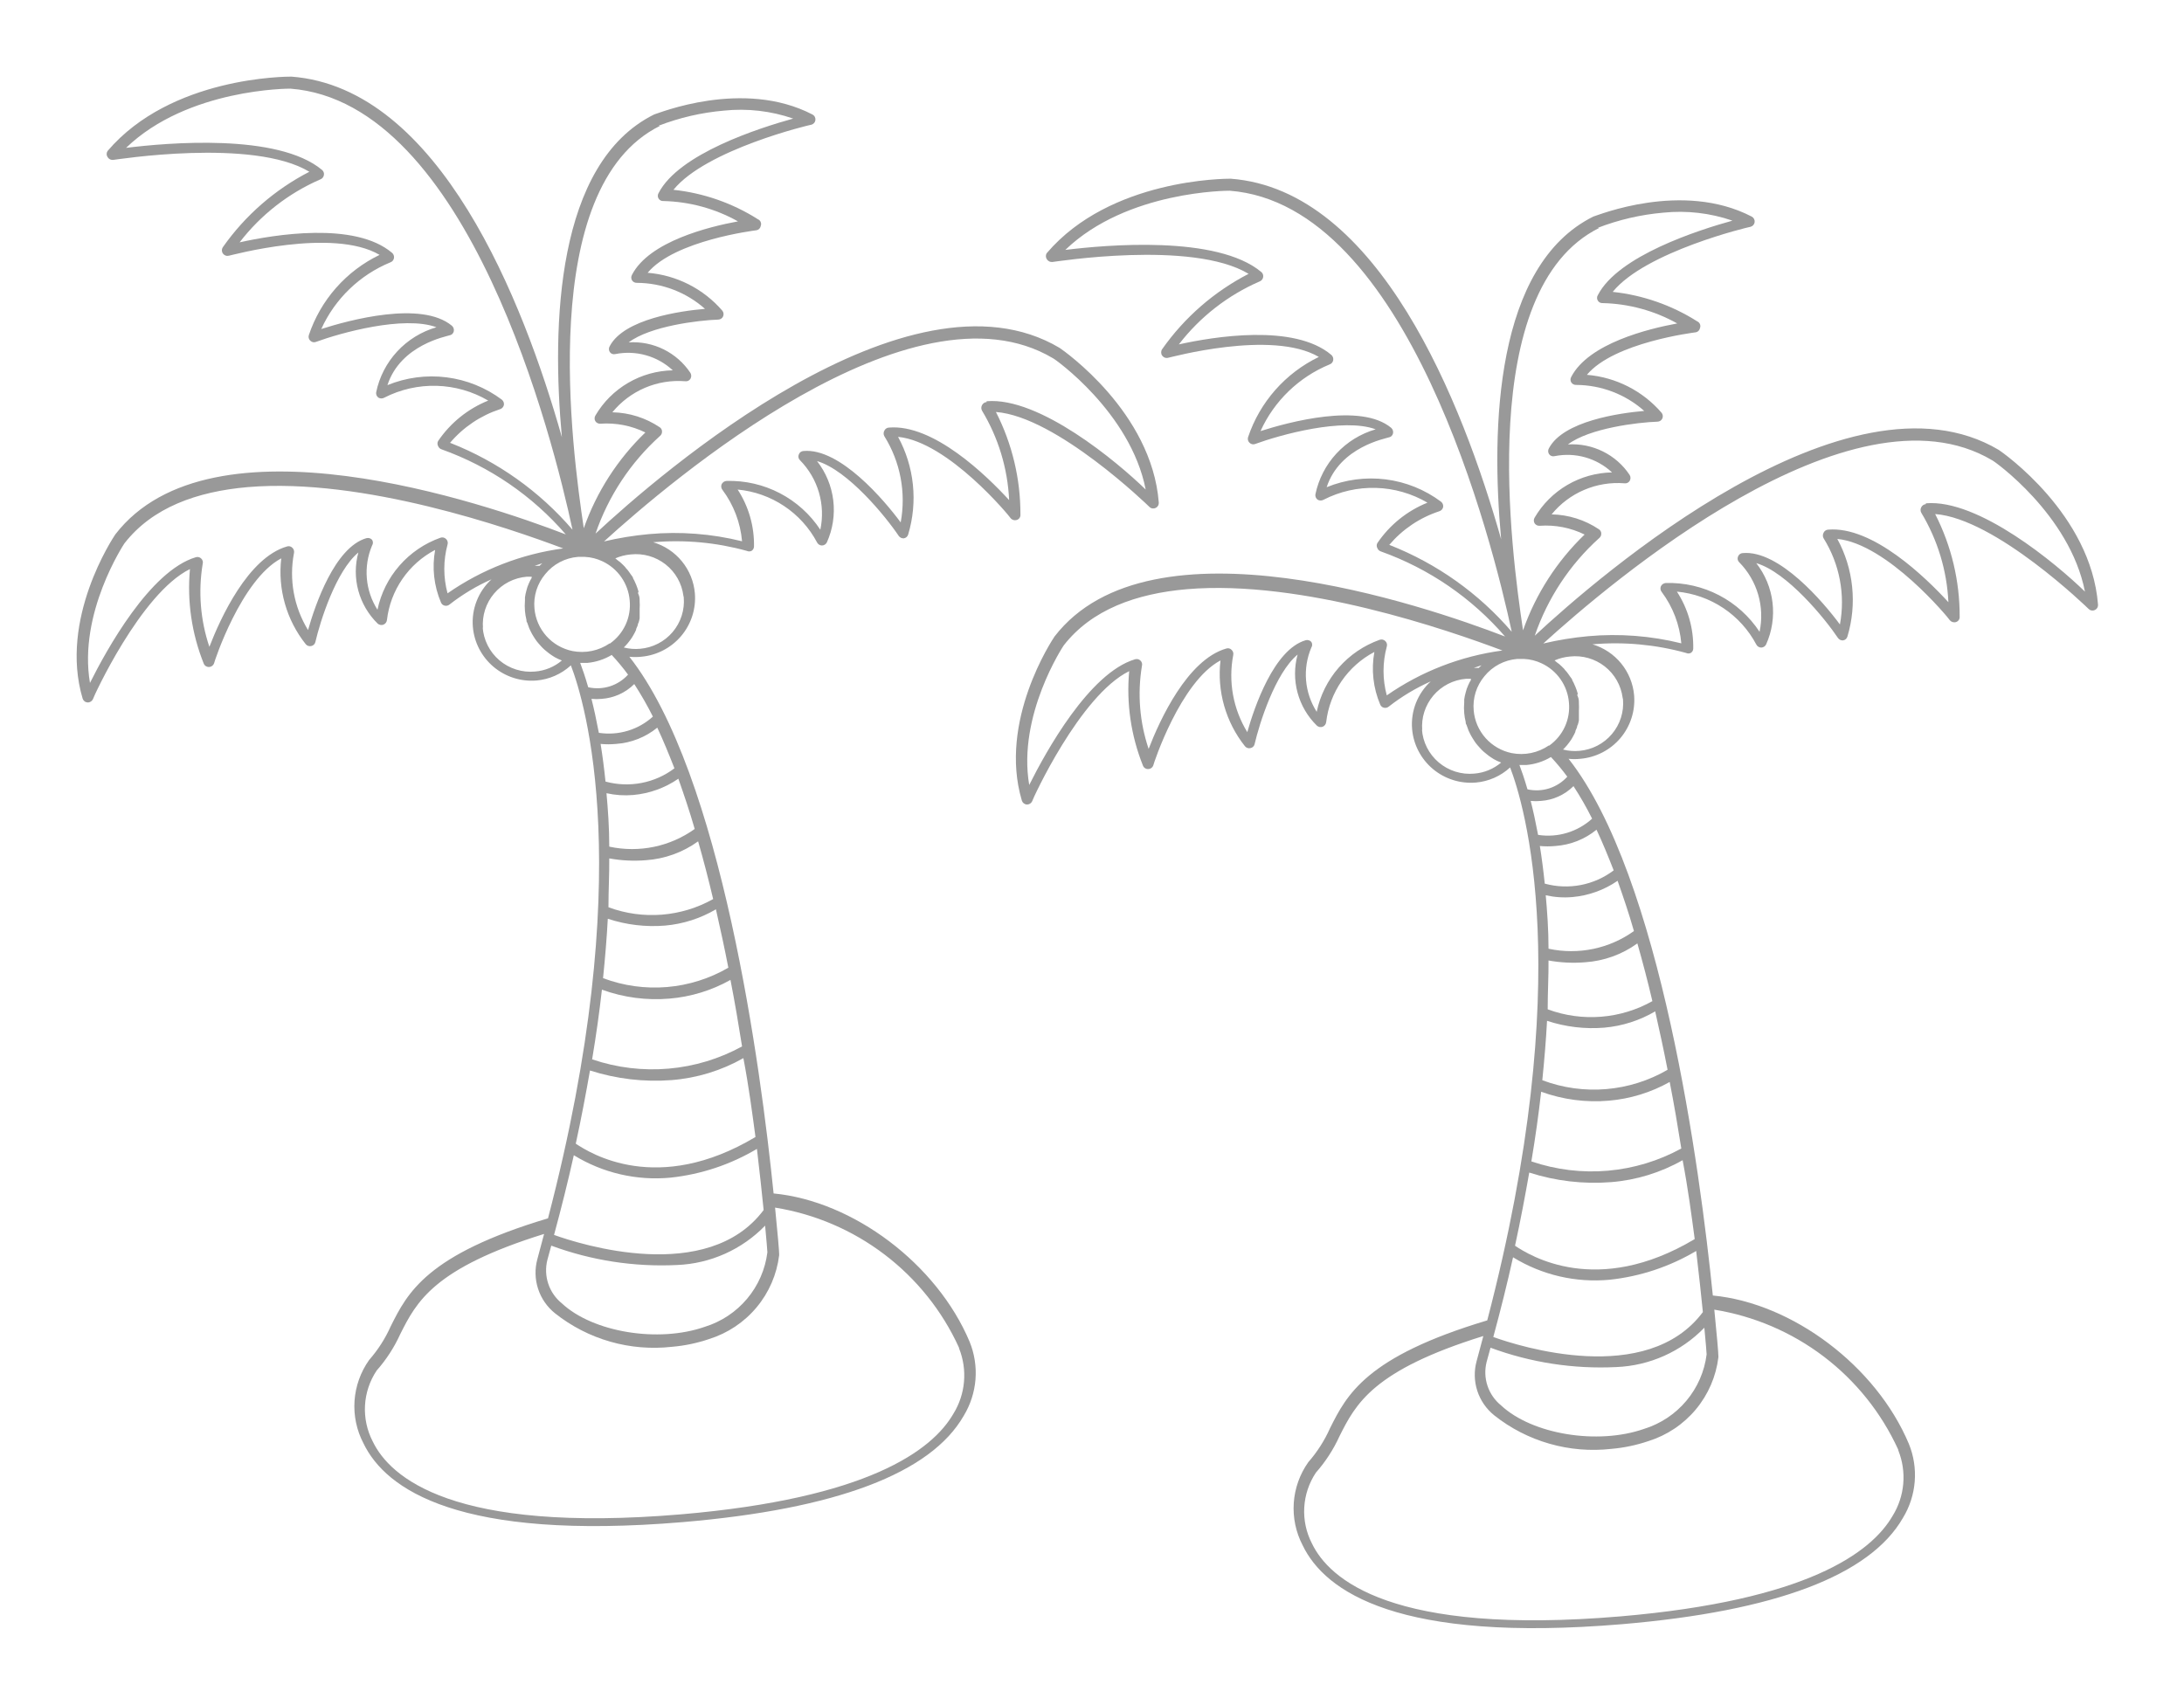 <svg width="114" height="89" viewBox="0 0 114 89" fill="none" xmlns="http://www.w3.org/2000/svg">
<g filter="url(#filter0_d_1_239)">
<path d="M55.31 14.162C47.414 9.467 34.394 20.776 31.086 23.858C31.753 21.904 32.91 20.151 34.446 18.764C34.481 18.736 34.51 18.7 34.53 18.659C34.549 18.617 34.558 18.572 34.556 18.526C34.556 18.483 34.546 18.439 34.525 18.401C34.504 18.362 34.474 18.33 34.437 18.306C33.706 17.813 32.847 17.542 31.964 17.524C32.419 16.967 33.002 16.529 33.664 16.246C34.327 15.963 35.049 15.846 35.767 15.903C35.82 15.911 35.874 15.903 35.923 15.88C35.971 15.857 36.012 15.821 36.04 15.775C36.067 15.729 36.081 15.676 36.081 15.623C36.081 15.569 36.067 15.516 36.04 15.47C35.691 14.945 35.21 14.521 34.644 14.24C34.078 13.96 33.448 13.834 32.817 13.874C33.934 13.024 36.466 12.719 37.489 12.685C37.544 12.684 37.597 12.668 37.643 12.638C37.688 12.608 37.724 12.565 37.745 12.515C37.766 12.466 37.773 12.413 37.766 12.361C37.758 12.308 37.736 12.259 37.703 12.218C36.715 11.074 35.315 10.364 33.806 10.24C35.221 8.542 39.416 8.032 39.459 8.024C39.519 8.019 39.576 7.995 39.62 7.955C39.665 7.915 39.695 7.862 39.706 7.803C39.72 7.77 39.728 7.735 39.728 7.699C39.728 7.663 39.722 7.628 39.708 7.595C39.695 7.561 39.675 7.531 39.65 7.506C39.624 7.48 39.594 7.46 39.561 7.446C38.231 6.602 36.722 6.076 35.153 5.909C36.858 3.804 42.281 2.513 42.341 2.513C42.399 2.5 42.451 2.469 42.491 2.425C42.531 2.381 42.556 2.326 42.563 2.267C42.569 2.209 42.558 2.15 42.531 2.099C42.504 2.047 42.461 2.005 42.409 1.978C38.777 0.093 34.343 1.927 34.139 1.978C29.023 4.525 28.792 12.974 29.329 18.824C27.317 11.717 22.943 0.586 15.21 0C14.954 0 8.925 -1.98383e-05 5.617 3.88C5.584 3.927 5.566 3.984 5.566 4.042C5.566 4.099 5.584 4.156 5.617 4.203C5.647 4.254 5.691 4.294 5.744 4.32C5.797 4.346 5.857 4.355 5.916 4.347C5.992 4.347 13.197 3.184 16.148 4.967C14.348 5.896 12.8 7.245 11.637 8.898C11.602 8.948 11.583 9.007 11.583 9.068C11.583 9.129 11.602 9.188 11.637 9.238C11.672 9.286 11.721 9.323 11.777 9.343C11.834 9.363 11.895 9.364 11.952 9.348C12.012 9.348 17.358 7.862 19.814 9.306C18.949 9.723 18.177 10.308 17.543 11.027C16.909 11.746 16.426 12.584 16.122 13.492C16.104 13.543 16.102 13.599 16.116 13.652C16.129 13.704 16.158 13.752 16.199 13.789C16.237 13.827 16.286 13.853 16.339 13.864C16.392 13.874 16.447 13.869 16.497 13.848C17.767 13.381 21.076 12.456 22.781 13.084C21.996 13.312 21.288 13.748 20.734 14.346C20.179 14.945 19.799 15.683 19.635 16.48C19.627 16.533 19.633 16.588 19.654 16.637C19.675 16.687 19.71 16.729 19.754 16.76C19.801 16.787 19.854 16.801 19.908 16.801C19.962 16.801 20.015 16.787 20.061 16.76C20.905 16.328 21.844 16.115 22.792 16.142C23.741 16.169 24.667 16.434 25.484 16.913C24.419 17.343 23.508 18.079 22.866 19.027C22.846 19.067 22.835 19.11 22.835 19.155C22.835 19.199 22.846 19.243 22.866 19.282C22.882 19.324 22.907 19.362 22.94 19.393C22.972 19.424 23.011 19.447 23.054 19.46C25.564 20.357 27.797 21.887 29.534 23.901C25.322 22.279 11.031 17.397 6.018 23.901C5.899 24.079 3.076 28.316 4.313 32.468C4.33 32.524 4.363 32.573 4.409 32.609C4.454 32.646 4.51 32.667 4.568 32.672H4.611C4.662 32.666 4.711 32.648 4.753 32.618C4.795 32.588 4.828 32.548 4.85 32.502C4.85 32.443 7.34 26.975 9.915 25.709C9.761 27.384 10.006 29.071 10.631 30.634C10.651 30.69 10.688 30.738 10.737 30.772C10.786 30.805 10.844 30.822 10.904 30.821C10.965 30.82 11.024 30.8 11.073 30.763C11.122 30.727 11.159 30.675 11.177 30.617C11.177 30.575 12.583 26.261 14.681 25.149C14.588 25.943 14.652 26.748 14.872 27.517C15.091 28.287 15.461 29.005 15.96 29.632C15.994 29.674 16.04 29.705 16.091 29.721C16.142 29.738 16.198 29.739 16.25 29.726C16.302 29.715 16.351 29.689 16.389 29.651C16.426 29.614 16.452 29.566 16.463 29.513C16.71 28.443 17.537 25.811 18.706 24.843C18.527 25.495 18.526 26.182 18.703 26.834C18.88 27.486 19.228 28.08 19.712 28.554C19.751 28.589 19.8 28.614 19.853 28.624C19.905 28.635 19.959 28.631 20.01 28.613C20.061 28.593 20.105 28.56 20.139 28.516C20.172 28.473 20.192 28.421 20.198 28.367C20.287 27.6 20.563 26.866 21.002 26.228C21.44 25.59 22.027 25.069 22.713 24.708C22.543 25.635 22.65 26.591 23.02 27.459C23.037 27.499 23.064 27.535 23.098 27.563C23.132 27.591 23.173 27.611 23.216 27.62C23.259 27.629 23.304 27.629 23.346 27.619C23.389 27.608 23.429 27.588 23.463 27.56C24.137 27.034 24.873 26.592 25.655 26.244C25.313 26.558 25.048 26.945 24.88 27.376C24.711 27.807 24.644 28.271 24.683 28.732C24.752 29.541 25.141 30.29 25.765 30.814C26.388 31.338 27.195 31.594 28.008 31.526C28.676 31.467 29.306 31.189 29.799 30.736C30.523 32.621 33.294 41.655 28.605 59.604C22.278 61.497 21.272 63.484 20.394 65.242C20.109 65.88 19.73 66.473 19.268 66.999C18.823 67.627 18.559 68.364 18.506 69.131C18.453 69.898 18.614 70.664 18.97 71.346C20.138 73.775 23.983 76.441 35.631 75.464C43.646 74.785 48.583 72.917 50.305 69.911C50.654 69.336 50.864 68.687 50.918 68.016C50.971 67.345 50.866 66.671 50.612 66.048C48.907 61.99 44.541 58.704 40.38 58.305C39.715 51.758 37.677 36.416 32.851 30.286C33.055 30.307 33.261 30.307 33.465 30.286C34.278 30.215 35.03 29.825 35.556 29.203C36.082 28.581 36.339 27.776 36.27 26.966C36.217 26.357 35.981 25.778 35.594 25.304C35.206 24.83 34.684 24.483 34.096 24.308C35.738 24.166 37.393 24.319 38.982 24.759C39.02 24.777 39.062 24.787 39.105 24.787C39.148 24.787 39.19 24.777 39.229 24.759C39.267 24.735 39.298 24.703 39.32 24.664C39.343 24.625 39.355 24.582 39.357 24.538C39.378 23.482 39.081 22.444 38.504 21.558C39.371 21.639 40.203 21.934 40.926 22.416C41.65 22.897 42.242 23.551 42.648 24.317C42.672 24.365 42.708 24.405 42.753 24.433C42.798 24.462 42.85 24.477 42.904 24.478C42.957 24.477 43.009 24.462 43.055 24.433C43.1 24.405 43.136 24.365 43.16 24.317C43.469 23.63 43.585 22.872 43.495 22.124C43.405 21.376 43.112 20.667 42.648 20.072C44.251 20.539 46.229 22.959 46.911 23.977C46.941 24.02 46.98 24.053 47.027 24.076C47.073 24.098 47.124 24.108 47.176 24.105C47.23 24.097 47.28 24.073 47.321 24.037C47.362 24.001 47.392 23.953 47.406 23.901C47.658 23.059 47.742 22.175 47.651 21.301C47.56 20.427 47.297 19.579 46.877 18.807C49.495 19.061 52.718 22.976 52.752 23.052C52.79 23.098 52.842 23.132 52.9 23.149C52.957 23.165 53.019 23.164 53.076 23.145C53.134 23.126 53.185 23.088 53.219 23.038C53.253 22.987 53.269 22.926 53.264 22.865C53.271 21.003 52.832 19.167 51.985 17.508C55.148 17.745 59.949 22.415 60 22.466C60.041 22.507 60.095 22.534 60.153 22.543C60.212 22.552 60.271 22.543 60.324 22.517C60.376 22.493 60.42 22.453 60.449 22.402C60.478 22.352 60.491 22.294 60.486 22.237C60.119 17.508 55.523 14.307 55.31 14.162ZM40.056 61.378C39.944 62.27 39.577 63.112 38.998 63.801C38.419 64.491 37.652 65 36.79 65.267C34.369 66.116 30.95 65.556 29.329 64.044C29 63.778 28.753 63.423 28.619 63.021C28.484 62.619 28.468 62.188 28.571 61.777L28.775 61.03C30.872 61.806 33.106 62.15 35.341 62.041C37.081 61.971 38.728 61.235 39.937 59.986C40.013 60.759 40.047 61.251 40.056 61.378ZM39.86 59.171C36.935 63.085 30.259 60.954 28.92 60.47C29.312 59.026 29.656 57.64 29.952 56.309C31.459 57.236 33.228 57.647 34.991 57.481C36.589 57.312 38.131 56.8 39.51 55.978C39.655 57.218 39.775 58.305 39.86 59.171ZM39.434 55.358C34.318 58.415 30.805 56.208 30.054 55.707C30.344 54.374 30.583 53.1 30.796 51.886C32.171 52.328 33.619 52.498 35.059 52.387C36.377 52.283 37.654 51.892 38.803 51.241C39.084 52.709 39.272 54.144 39.434 55.358ZM30.907 51.309C31.12 50.035 31.291 48.812 31.419 47.666C32.547 48.077 33.752 48.236 34.949 48.133C36.067 48.039 37.151 47.706 38.129 47.157C38.359 48.337 38.555 49.5 38.734 50.629C37.552 51.277 36.246 51.672 34.901 51.789C33.556 51.906 32.202 51.743 30.924 51.309H30.907ZM31.478 47.063C31.589 45.977 31.674 44.941 31.726 43.964C32.689 44.283 33.707 44.404 34.718 44.321C35.655 44.238 36.561 43.948 37.37 43.472C37.6 44.482 37.822 45.51 38.018 46.52C37.04 47.089 35.947 47.433 34.819 47.529C33.691 47.624 32.556 47.468 31.495 47.072L31.478 47.063ZM31.76 43.361C31.76 42.453 31.811 41.595 31.802 40.814C32.432 40.928 33.074 40.96 33.712 40.908C34.697 40.841 35.642 40.5 36.441 39.923C36.722 40.908 36.986 41.918 37.225 42.937C36.403 43.398 35.49 43.676 34.549 43.751C33.608 43.825 32.662 43.696 31.777 43.37L31.76 43.361ZM31.802 40.194C31.802 39.184 31.734 38.258 31.657 37.41C32.116 37.513 32.587 37.544 33.056 37.503C33.901 37.427 34.711 37.135 35.409 36.654C35.707 37.503 35.997 38.352 36.262 39.277C35.627 39.732 34.904 40.05 34.139 40.209C33.374 40.368 32.584 40.366 31.819 40.203L31.802 40.194ZM31.606 36.798C31.532 36.085 31.447 35.431 31.35 34.837C31.62 34.863 31.891 34.863 32.16 34.837C32.948 34.782 33.698 34.486 34.309 33.988C34.624 34.658 34.914 35.372 35.204 36.11C34.701 36.492 34.116 36.752 33.495 36.873C32.874 36.994 32.234 36.971 31.623 36.807L31.606 36.798ZM31.257 34.251C31.129 33.572 31.001 32.986 30.873 32.485C31.049 32.502 31.226 32.502 31.401 32.485C32.045 32.441 32.651 32.167 33.107 31.712C33.463 32.26 33.787 32.827 34.079 33.41C33.704 33.751 33.258 34.004 32.773 34.15C32.287 34.297 31.775 34.334 31.274 34.26L31.257 34.251ZM30.702 31.874C30.54 31.313 30.395 30.897 30.285 30.608H30.651C31.103 30.567 31.541 30.425 31.93 30.192C32.234 30.518 32.519 30.861 32.783 31.22C32.528 31.502 32.203 31.712 31.841 31.828C31.478 31.944 31.091 31.963 30.719 31.882L30.702 31.874ZM31.819 29.59C31.539 29.781 31.224 29.914 30.892 29.983C30.559 30.051 30.217 30.053 29.884 29.989C29.356 29.881 28.877 29.606 28.519 29.205C28.161 28.804 27.943 28.299 27.897 27.764C27.868 27.443 27.902 27.12 27.999 26.812C28.096 26.505 28.252 26.22 28.46 25.973C28.668 25.715 28.927 25.503 29.22 25.348C29.513 25.194 29.834 25.1 30.165 25.073H30.532C30.848 25.088 31.158 25.166 31.444 25.302C31.84 25.488 32.18 25.774 32.43 26.131C32.679 26.489 32.831 26.906 32.868 27.34C32.911 27.773 32.839 28.211 32.658 28.607C32.476 29.004 32.193 29.346 31.836 29.598L31.819 29.59ZM34.377 2.564C35.471 2.142 36.619 1.876 37.788 1.775C39.009 1.648 40.243 1.79 41.403 2.191C39.621 2.683 35.435 4.025 34.377 6.079C34.35 6.123 34.336 6.173 34.336 6.224C34.336 6.275 34.35 6.325 34.377 6.368C34.404 6.411 34.442 6.445 34.487 6.468C34.532 6.49 34.583 6.5 34.633 6.495C35.997 6.528 37.332 6.892 38.521 7.557C37.004 7.837 33.891 8.601 32.987 10.35C32.963 10.393 32.95 10.441 32.95 10.49C32.95 10.539 32.963 10.588 32.987 10.63C33.014 10.674 33.051 10.71 33.096 10.733C33.142 10.757 33.192 10.769 33.243 10.766C34.555 10.772 35.82 11.255 36.799 12.124C35.503 12.235 32.578 12.651 31.828 14.069C31.799 14.115 31.784 14.168 31.784 14.222C31.784 14.276 31.799 14.329 31.828 14.374C31.858 14.421 31.903 14.457 31.955 14.477C32.007 14.496 32.064 14.499 32.118 14.485C32.65 14.379 33.2 14.4 33.722 14.548C34.244 14.695 34.723 14.965 35.119 15.334C34.298 15.348 33.495 15.573 32.788 15.987C32.08 16.4 31.491 16.988 31.078 17.694C31.05 17.739 31.036 17.791 31.036 17.843C31.036 17.895 31.05 17.947 31.078 17.991C31.107 18.036 31.148 18.071 31.196 18.093C31.244 18.116 31.297 18.125 31.35 18.119C32.156 18.064 32.962 18.222 33.687 18.577C32.238 19.972 31.138 21.685 30.472 23.578C29.867 19.503 27.974 5.791 34.446 2.573L34.377 2.564ZM23.489 19.121C24.178 18.306 25.082 17.697 26.098 17.363C26.149 17.349 26.195 17.32 26.231 17.281C26.267 17.242 26.292 17.194 26.303 17.142C26.311 17.09 26.305 17.037 26.285 16.987C26.266 16.938 26.234 16.895 26.192 16.862C25.348 16.232 24.354 15.831 23.308 15.699C22.262 15.566 21.199 15.707 20.223 16.107C20.914 13.984 23.344 13.559 23.455 13.508C23.509 13.502 23.56 13.478 23.602 13.442C23.643 13.406 23.672 13.358 23.685 13.305C23.698 13.251 23.695 13.196 23.679 13.143C23.662 13.091 23.632 13.044 23.591 13.008C22.005 11.683 18.228 12.71 16.77 13.177C17.484 11.602 18.773 10.357 20.377 9.696C20.425 9.68 20.468 9.651 20.501 9.612C20.534 9.573 20.556 9.526 20.564 9.475C20.573 9.426 20.569 9.375 20.552 9.328C20.536 9.28 20.508 9.237 20.47 9.204C18.526 7.548 14.297 8.253 12.507 8.652C13.609 7.219 15.058 6.088 16.719 5.366C16.767 5.349 16.809 5.319 16.842 5.281C16.875 5.242 16.897 5.195 16.906 5.145C16.917 5.096 16.914 5.044 16.897 4.997C16.881 4.949 16.851 4.906 16.813 4.874C14.502 2.938 8.712 3.456 6.581 3.719C9.804 0.611 15.107 0.628 15.158 0.628C24.469 1.341 28.878 18.959 29.884 23.655C28.166 21.652 25.982 20.098 23.523 19.129L23.489 19.121ZM23.361 26.975C23.135 26.14 23.135 25.262 23.361 24.427C23.377 24.377 23.378 24.323 23.364 24.272C23.351 24.221 23.323 24.175 23.284 24.139C23.247 24.102 23.2 24.075 23.149 24.063C23.098 24.051 23.044 24.054 22.994 24.071C22.168 24.364 21.431 24.864 20.855 25.523C20.278 26.181 19.882 26.977 19.703 27.832C19.387 27.337 19.197 26.774 19.148 26.19C19.099 25.606 19.193 25.018 19.422 24.478C19.451 24.434 19.466 24.383 19.466 24.33C19.466 24.277 19.451 24.225 19.422 24.181C19.385 24.14 19.338 24.111 19.285 24.096C19.232 24.081 19.176 24.081 19.123 24.096C17.469 24.58 16.446 27.594 16.079 28.893C15.341 27.689 15.079 26.255 15.346 24.869C15.357 24.82 15.354 24.77 15.339 24.722C15.324 24.674 15.297 24.631 15.261 24.597C15.226 24.56 15.18 24.534 15.13 24.521C15.08 24.509 15.028 24.512 14.979 24.529C12.95 25.115 11.509 28.265 10.929 29.768C10.46 28.375 10.34 26.888 10.58 25.438C10.594 25.389 10.594 25.336 10.581 25.287C10.567 25.238 10.54 25.193 10.503 25.158C10.467 25.122 10.421 25.097 10.372 25.085C10.322 25.073 10.27 25.075 10.222 25.09C7.826 25.803 5.557 29.929 4.696 31.653C4.074 28.01 6.478 24.393 6.495 24.368C7.945 22.5 10.273 21.66 12.933 21.43C18.944 20.921 26.576 23.57 29.398 24.631C27.226 24.921 25.157 25.725 23.361 26.975ZM28.306 25.404L28.161 25.54H27.906L28.306 25.404ZM25.211 28.8C25.183 28.474 25.22 28.145 25.32 27.833C25.42 27.521 25.58 27.232 25.793 26.982C26.005 26.732 26.265 26.526 26.557 26.376C26.849 26.226 27.169 26.135 27.496 26.108H27.752V26.151C27.752 26.193 27.709 26.244 27.684 26.287C27.626 26.402 27.574 26.522 27.53 26.643L27.479 26.822C27.445 26.941 27.419 27.063 27.402 27.187V27.348C27.386 27.532 27.386 27.716 27.402 27.9C27.416 28.055 27.441 28.208 27.479 28.358C27.479 28.41 27.479 28.46 27.522 28.511L27.624 28.8L27.701 28.961C27.741 29.046 27.787 29.128 27.837 29.208L27.94 29.369C27.989 29.443 28.043 29.514 28.102 29.581L28.23 29.726C28.291 29.795 28.356 29.86 28.426 29.921L28.571 30.04C28.644 30.101 28.721 30.158 28.801 30.209L28.946 30.303C29.069 30.372 29.197 30.432 29.329 30.481C28.936 30.814 28.447 31.016 27.931 31.058C27.597 31.09 27.26 31.054 26.94 30.953C26.62 30.853 26.324 30.689 26.068 30.472C25.813 30.255 25.604 29.989 25.454 29.69C25.304 29.391 25.215 29.066 25.194 28.732L25.211 28.8ZM50.066 66.405C50.284 66.955 50.37 67.549 50.318 68.138C50.267 68.727 50.078 69.297 49.768 69.801C48.651 71.737 45.274 74.225 35.554 75.057C23.617 76.067 20.351 73.112 19.456 71.253C19.156 70.674 19.017 70.025 19.052 69.374C19.088 68.723 19.298 68.094 19.66 67.551C20.161 66.984 20.575 66.346 20.888 65.658C21.741 63.959 22.636 62.211 28.4 60.419C28.289 60.852 28.17 61.268 28.051 61.727C27.91 62.237 27.922 62.778 28.086 63.281C28.249 63.785 28.557 64.23 28.971 64.562C29.824 65.239 30.802 65.742 31.849 66.042C32.897 66.342 33.993 66.433 35.076 66.311C35.739 66.255 36.392 66.118 37.02 65.904C37.986 65.601 38.844 65.028 39.492 64.252C40.139 63.477 40.548 62.532 40.67 61.531V61.472C40.67 61.294 40.593 60.41 40.457 59.044C42.535 59.379 44.498 60.22 46.171 61.493C47.844 62.765 49.177 64.429 50.049 66.337L50.066 66.405ZM35.69 27.178C35.718 27.504 35.682 27.832 35.583 28.143C35.483 28.455 35.324 28.744 35.112 28.994C34.901 29.244 34.642 29.45 34.35 29.6C34.059 29.75 33.741 29.842 33.414 29.87C33.128 29.897 32.839 29.874 32.561 29.802C32.612 29.759 32.646 29.709 32.698 29.658L32.766 29.581C32.843 29.488 32.919 29.386 32.987 29.284C33.047 29.191 33.098 29.089 33.15 28.995L33.201 28.885C33.201 28.808 33.26 28.732 33.286 28.647C33.312 28.562 33.286 28.562 33.328 28.52C33.353 28.442 33.373 28.363 33.388 28.282V28.155V27.9C33.392 27.86 33.392 27.821 33.388 27.781C33.397 27.654 33.397 27.526 33.388 27.399C33.388 27.272 33.388 27.153 33.328 27.026C33.269 26.898 33.328 26.949 33.328 26.907C33.328 26.864 33.286 26.745 33.26 26.669L33.209 26.533C33.181 26.461 33.15 26.39 33.115 26.321C33.096 26.277 33.073 26.234 33.047 26.193C33.047 26.125 32.97 26.058 32.928 25.99L32.851 25.879C32.799 25.8 32.739 25.726 32.672 25.659L32.621 25.591C32.54 25.504 32.454 25.422 32.365 25.344L32.263 25.268L32.118 25.149C32.372 25.038 32.643 24.97 32.919 24.945C33.572 24.873 34.227 25.06 34.742 25.465C35.258 25.87 35.592 26.462 35.673 27.11L35.69 27.178ZM51.499 16.99C51.448 16.994 51.4 17.011 51.358 17.04C51.317 17.068 51.283 17.106 51.26 17.151C51.235 17.195 51.222 17.245 51.222 17.295C51.222 17.346 51.235 17.395 51.26 17.44C52.113 18.855 52.599 20.46 52.675 22.109C51.507 20.836 48.727 18.119 46.391 18.323C46.342 18.326 46.294 18.343 46.254 18.372C46.213 18.4 46.181 18.439 46.161 18.484C46.136 18.528 46.123 18.578 46.123 18.628C46.123 18.679 46.136 18.729 46.161 18.773C46.998 20.115 47.302 21.719 47.014 23.273C46.161 22.118 43.842 19.375 41.94 19.545C41.885 19.548 41.832 19.567 41.787 19.6C41.743 19.634 41.71 19.68 41.693 19.732C41.672 19.783 41.667 19.838 41.68 19.892C41.692 19.945 41.72 19.993 41.761 20.029C42.224 20.5 42.562 21.078 42.747 21.71C42.931 22.342 42.956 23.011 42.819 23.655C42.289 22.849 41.561 22.192 40.705 21.747C39.848 21.301 38.891 21.081 37.924 21.108C37.87 21.111 37.819 21.128 37.774 21.158C37.729 21.188 37.692 21.229 37.669 21.277C37.648 21.326 37.641 21.38 37.648 21.432C37.656 21.484 37.677 21.534 37.711 21.575C38.295 22.357 38.649 23.286 38.734 24.258C37.147 23.863 35.504 23.737 33.874 23.884C33.085 23.956 32.301 24.084 31.529 24.266C34.94 21.167 47.602 10.316 54.969 14.706C55.012 14.706 59.011 17.516 59.803 21.558C58.32 20.114 54.253 16.709 51.499 16.947V16.99Z" fill="#999999"/>
<path d="M104.336 19.491C96.441 14.796 83.421 26.105 80.112 29.187C80.78 27.233 81.936 25.479 83.472 24.093C83.508 24.065 83.537 24.029 83.556 23.987C83.575 23.946 83.584 23.901 83.583 23.855C83.583 23.811 83.572 23.768 83.551 23.73C83.53 23.691 83.5 23.658 83.463 23.634C82.732 23.142 81.873 22.871 80.991 22.853C81.445 22.296 82.028 21.857 82.691 21.575C83.353 21.292 84.075 21.174 84.793 21.231C84.847 21.239 84.901 21.231 84.949 21.209C84.998 21.186 85.038 21.15 85.066 21.104C85.093 21.058 85.108 21.005 85.108 20.951C85.108 20.898 85.093 20.845 85.066 20.798C84.718 20.273 84.236 19.849 83.67 19.569C83.104 19.289 82.474 19.162 81.843 19.202C82.96 18.353 85.493 18.047 86.516 18.014C86.57 18.013 86.624 17.997 86.669 17.966C86.715 17.936 86.75 17.894 86.772 17.844C86.793 17.795 86.8 17.742 86.792 17.689C86.785 17.637 86.763 17.587 86.729 17.547C85.742 16.403 84.342 15.692 82.832 15.568C84.248 13.87 88.443 13.361 88.486 13.352C88.545 13.348 88.602 13.323 88.647 13.284C88.691 13.244 88.722 13.19 88.733 13.132C88.747 13.099 88.754 13.063 88.754 13.027C88.755 12.992 88.748 12.956 88.735 12.923C88.721 12.89 88.701 12.86 88.676 12.835C88.651 12.809 88.621 12.789 88.588 12.775C87.257 11.931 85.748 11.405 84.18 11.238C85.885 9.132 91.308 7.842 91.368 7.842C91.425 7.828 91.478 7.797 91.517 7.753C91.557 7.709 91.582 7.654 91.589 7.596C91.596 7.538 91.585 7.479 91.557 7.428C91.53 7.376 91.487 7.334 91.436 7.307C87.803 5.422 83.37 7.256 83.165 7.307C78.049 9.854 77.819 18.302 78.356 24.152C76.344 17.046 71.969 5.914 64.236 5.329C63.98 5.329 57.952 5.329 54.644 9.209C54.61 9.256 54.592 9.312 54.592 9.37C54.592 9.428 54.61 9.484 54.644 9.531C54.673 9.582 54.718 9.623 54.771 9.649C54.824 9.674 54.883 9.684 54.942 9.676C55.019 9.676 62.224 8.513 65.174 10.296C63.374 11.225 61.827 12.573 60.663 14.227C60.628 14.277 60.61 14.336 60.61 14.396C60.61 14.457 60.628 14.517 60.663 14.566C60.698 14.615 60.747 14.652 60.803 14.671C60.86 14.691 60.921 14.693 60.979 14.677C61.038 14.677 66.385 13.191 68.84 14.634C67.976 15.052 67.204 15.637 66.57 16.356C65.936 17.075 65.452 17.913 65.148 18.82C65.131 18.872 65.129 18.927 65.142 18.98C65.156 19.033 65.185 19.081 65.225 19.117C65.263 19.156 65.312 19.182 65.365 19.192C65.418 19.203 65.473 19.198 65.523 19.177C66.794 18.71 70.102 17.784 71.808 18.413C71.022 18.64 70.314 19.076 69.76 19.675C69.206 20.273 68.826 21.011 68.661 21.809C68.653 21.862 68.66 21.916 68.681 21.966C68.702 22.015 68.736 22.058 68.781 22.089C68.827 22.116 68.88 22.13 68.934 22.13C68.988 22.13 69.041 22.116 69.088 22.089C69.931 21.657 70.871 21.444 71.819 21.471C72.767 21.497 73.693 21.763 74.51 22.242C73.446 22.671 72.534 23.407 71.893 24.356C71.872 24.395 71.861 24.439 71.861 24.483C71.861 24.528 71.872 24.572 71.893 24.611C71.909 24.653 71.934 24.69 71.966 24.721C71.999 24.752 72.038 24.775 72.08 24.789C74.59 25.686 76.823 27.216 78.561 29.23C74.348 27.608 60.058 22.726 55.044 29.23C54.925 29.408 52.103 33.645 53.339 37.797C53.356 37.852 53.389 37.901 53.435 37.938C53.481 37.974 53.536 37.996 53.595 38H53.637C53.688 37.995 53.737 37.976 53.779 37.947C53.821 37.917 53.854 37.877 53.876 37.831C53.876 37.771 56.366 32.303 58.941 31.038C58.787 32.713 59.033 34.4 59.657 35.963C59.677 36.019 59.714 36.067 59.763 36.1C59.812 36.134 59.87 36.151 59.93 36.149C59.991 36.148 60.051 36.128 60.1 36.092C60.149 36.055 60.185 36.004 60.203 35.946C60.203 35.903 61.61 31.59 63.707 30.478C63.614 31.272 63.679 32.077 63.898 32.846C64.118 33.615 64.487 34.334 64.986 34.961C65.02 35.002 65.066 35.033 65.117 35.05C65.169 35.066 65.224 35.068 65.276 35.054C65.329 35.044 65.377 35.018 65.415 34.98C65.453 34.942 65.479 34.894 65.489 34.842C65.737 33.772 66.564 31.14 67.732 30.172C67.554 30.824 67.553 31.511 67.73 32.163C67.906 32.815 68.254 33.409 68.738 33.882C68.778 33.918 68.826 33.942 68.879 33.953C68.931 33.963 68.986 33.959 69.036 33.942C69.087 33.922 69.132 33.888 69.165 33.845C69.198 33.801 69.218 33.75 69.224 33.696C69.314 32.928 69.59 32.194 70.028 31.557C70.466 30.919 71.053 30.397 71.739 30.036C71.57 30.963 71.676 31.92 72.046 32.787C72.063 32.828 72.09 32.864 72.124 32.892C72.158 32.92 72.199 32.94 72.242 32.949C72.285 32.958 72.33 32.958 72.373 32.947C72.416 32.937 72.456 32.917 72.49 32.889C73.163 32.363 73.899 31.921 74.681 31.573C74.34 31.887 74.075 32.274 73.906 32.705C73.738 33.136 73.67 33.6 73.709 34.061C73.778 34.87 74.168 35.619 74.791 36.143C75.415 36.666 76.221 36.922 77.034 36.854C77.703 36.796 78.332 36.518 78.825 36.065C79.55 37.949 82.321 46.983 77.631 64.932C71.304 66.826 70.298 68.813 69.42 70.57C69.135 71.209 68.756 71.801 68.295 72.328C67.849 72.955 67.585 73.693 67.532 74.46C67.48 75.226 67.64 75.993 67.996 76.675C69.164 79.103 73.01 81.769 84.657 80.793C92.672 80.114 97.609 78.246 99.331 75.24C99.681 74.664 99.891 74.015 99.944 73.345C99.997 72.674 99.893 72 99.638 71.377C97.933 67.318 93.567 64.032 89.406 63.633C88.741 57.087 86.703 41.745 81.877 35.614C82.082 35.636 82.287 35.636 82.491 35.614C83.305 35.543 84.057 35.154 84.583 34.532C85.108 33.909 85.365 33.105 85.297 32.295C85.243 31.686 85.008 31.107 84.62 30.633C84.232 30.159 83.71 29.812 83.122 29.637C84.765 29.495 86.419 29.648 88.008 30.087C88.046 30.106 88.089 30.116 88.132 30.116C88.174 30.116 88.217 30.106 88.255 30.087C88.293 30.064 88.325 30.031 88.347 29.993C88.369 29.954 88.382 29.911 88.383 29.866C88.405 28.81 88.108 27.772 87.531 26.886C88.397 26.968 89.229 27.262 89.953 27.744C90.676 28.226 91.268 28.879 91.674 29.646C91.698 29.693 91.734 29.734 91.779 29.762C91.825 29.791 91.877 29.806 91.93 29.807C91.984 29.806 92.036 29.791 92.081 29.762C92.126 29.734 92.162 29.693 92.186 29.646C92.496 28.958 92.611 28.2 92.521 27.452C92.431 26.704 92.138 25.995 91.674 25.4C93.277 25.867 95.256 28.287 95.938 29.306C95.967 29.348 96.007 29.382 96.053 29.404C96.099 29.427 96.151 29.437 96.202 29.433C96.256 29.425 96.307 29.402 96.348 29.366C96.388 29.329 96.418 29.282 96.432 29.23C96.685 28.387 96.768 27.504 96.677 26.63C96.587 25.756 96.324 24.908 95.904 24.135C98.521 24.39 101.744 28.304 101.778 28.381C101.817 28.427 101.868 28.46 101.926 28.477C101.984 28.494 102.045 28.493 102.102 28.474C102.161 28.455 102.211 28.417 102.245 28.366C102.279 28.315 102.295 28.255 102.29 28.194C102.297 26.332 101.859 24.495 101.011 22.836C104.174 23.074 108.975 27.744 109.026 27.795C109.068 27.836 109.122 27.863 109.18 27.872C109.238 27.881 109.297 27.872 109.35 27.846C109.403 27.821 109.447 27.781 109.476 27.731C109.505 27.681 109.517 27.623 109.512 27.565C109.145 22.836 104.55 19.635 104.336 19.491ZM89.082 66.707C88.971 67.599 88.603 68.44 88.024 69.13C87.445 69.82 86.679 70.329 85.817 70.596C83.395 71.445 79.976 70.884 78.356 69.373C78.026 69.106 77.779 68.751 77.645 68.35C77.51 67.948 77.494 67.517 77.597 67.106L77.802 66.359C79.899 67.135 82.132 67.479 84.367 67.369C86.108 67.299 87.754 66.563 88.963 65.314C89.04 66.087 89.074 66.58 89.082 66.707ZM88.886 64.499C85.962 68.414 79.285 66.282 77.947 65.799C78.339 64.355 78.683 62.968 78.978 61.638C80.485 62.565 82.254 62.976 84.018 62.81C85.615 62.641 87.157 62.128 88.537 61.307C88.682 62.547 88.801 63.633 88.886 64.499ZM88.46 60.687C83.344 63.744 79.831 61.536 79.081 61.035C79.371 59.702 79.609 58.429 79.823 57.215C81.197 57.657 82.645 57.827 84.086 57.715C85.403 57.611 86.681 57.22 87.829 56.569C88.11 58.038 88.298 59.473 88.46 60.687ZM79.933 56.637C80.147 55.364 80.317 54.141 80.445 52.995C81.573 53.406 82.778 53.565 83.975 53.462C85.093 53.367 86.178 53.034 87.155 52.485C87.386 53.666 87.582 54.829 87.761 55.958C86.578 56.606 85.272 57.001 83.927 57.118C82.583 57.235 81.228 57.071 79.95 56.637H79.933ZM80.505 52.392C80.615 51.305 80.701 50.269 80.752 49.293C81.715 49.611 82.733 49.733 83.745 49.649C84.681 49.566 85.587 49.276 86.397 48.8C86.627 49.811 86.848 50.838 87.044 51.849C86.067 52.417 84.974 52.762 83.846 52.857C82.717 52.953 81.582 52.797 80.522 52.4L80.505 52.392ZM80.786 48.69C80.786 47.782 80.837 46.924 80.829 46.143C81.458 46.257 82.101 46.288 82.739 46.236C83.723 46.17 84.669 45.829 85.467 45.251C85.748 46.236 86.013 47.247 86.251 48.265C85.429 48.727 84.516 49.005 83.575 49.079C82.634 49.154 81.688 49.024 80.803 48.699L80.786 48.69ZM80.829 45.523C80.829 44.513 80.76 43.587 80.684 42.738C81.142 42.841 81.614 42.873 82.082 42.831C82.927 42.756 83.738 42.463 84.435 41.982C84.734 42.831 85.024 43.681 85.288 44.606C84.654 45.061 83.93 45.378 83.165 45.538C82.4 45.697 81.61 45.695 80.846 45.532L80.829 45.523ZM80.632 42.127C80.559 41.414 80.473 40.76 80.377 40.166C80.646 40.192 80.917 40.192 81.187 40.166C81.974 40.111 82.725 39.814 83.335 39.316C83.651 39.987 83.941 40.7 84.231 41.439C83.727 41.82 83.142 42.081 82.521 42.202C81.901 42.322 81.26 42.3 80.65 42.135L80.632 42.127ZM80.283 39.58C80.155 38.9 80.027 38.315 79.899 37.813C80.075 37.831 80.252 37.831 80.428 37.813C81.071 37.77 81.677 37.495 82.133 37.041C82.489 37.588 82.814 38.155 83.105 38.739C82.731 39.079 82.284 39.332 81.799 39.479C81.314 39.626 80.802 39.663 80.3 39.588L80.283 39.58ZM79.729 37.202C79.567 36.642 79.422 36.226 79.311 35.937H79.677C80.13 35.896 80.567 35.754 80.957 35.521C81.261 35.847 81.545 36.19 81.809 36.548C81.555 36.83 81.23 37.04 80.867 37.157C80.505 37.273 80.118 37.291 79.746 37.211L79.729 37.202ZM80.846 34.918C80.566 35.109 80.251 35.243 79.918 35.312C79.586 35.38 79.243 35.382 78.91 35.317C78.382 35.209 77.904 34.934 77.546 34.534C77.188 34.133 76.969 33.627 76.924 33.093C76.894 32.772 76.929 32.449 77.025 32.141C77.122 31.834 77.278 31.548 77.486 31.301C77.694 31.044 77.953 30.831 78.246 30.677C78.539 30.522 78.861 30.428 79.192 30.401H79.558C79.874 30.417 80.184 30.495 80.471 30.631C80.866 30.816 81.206 31.102 81.456 31.46C81.706 31.817 81.857 32.234 81.894 32.668C81.938 33.102 81.865 33.539 81.684 33.936C81.503 34.333 81.219 34.674 80.863 34.927L80.846 34.918ZM83.404 7.893C84.498 7.471 85.646 7.205 86.814 7.103C88.035 6.977 89.269 7.119 90.43 7.519C88.647 8.012 84.461 9.353 83.404 11.408C83.376 11.451 83.362 11.501 83.362 11.552C83.362 11.603 83.376 11.653 83.404 11.697C83.43 11.739 83.468 11.774 83.513 11.796C83.559 11.819 83.609 11.828 83.659 11.824C85.023 11.856 86.358 12.221 87.548 12.885C86.03 13.165 82.918 13.93 82.014 15.679C81.989 15.721 81.976 15.77 81.976 15.819C81.976 15.868 81.989 15.916 82.014 15.959C82.04 16.002 82.078 16.038 82.123 16.062C82.168 16.086 82.219 16.097 82.27 16.095C83.582 16.101 84.846 16.584 85.825 17.453C84.529 17.564 81.605 17.98 80.854 19.398C80.826 19.443 80.81 19.496 80.81 19.55C80.81 19.604 80.826 19.657 80.854 19.703C80.885 19.75 80.929 19.785 80.981 19.805C81.033 19.825 81.09 19.828 81.144 19.814C81.676 19.707 82.226 19.729 82.748 19.876C83.27 20.024 83.749 20.294 84.145 20.663C83.325 20.677 82.522 20.902 81.814 21.315C81.106 21.729 80.517 22.317 80.104 23.023C80.077 23.068 80.062 23.119 80.062 23.172C80.062 23.224 80.077 23.275 80.104 23.32C80.133 23.364 80.174 23.399 80.222 23.422C80.27 23.444 80.324 23.453 80.377 23.448C81.183 23.392 81.989 23.55 82.713 23.906C81.265 25.301 80.164 27.013 79.499 28.907C78.893 24.831 77 11.119 83.472 7.901L83.404 7.893ZM72.515 24.449C73.205 23.634 74.108 23.026 75.124 22.692C75.175 22.677 75.222 22.649 75.258 22.61C75.294 22.571 75.319 22.523 75.329 22.471C75.337 22.419 75.331 22.365 75.312 22.316C75.292 22.267 75.26 22.224 75.218 22.191C74.374 21.561 73.38 21.16 72.334 21.027C71.288 20.895 70.225 21.036 69.249 21.435C69.94 19.313 72.37 18.888 72.481 18.837C72.536 18.83 72.587 18.807 72.628 18.771C72.669 18.734 72.698 18.686 72.711 18.633C72.724 18.58 72.722 18.524 72.705 18.472C72.689 18.42 72.659 18.373 72.618 18.336C71.032 17.012 67.254 18.039 65.796 18.506C66.51 16.931 67.8 15.686 69.403 15.025C69.451 15.008 69.495 14.979 69.528 14.94C69.561 14.902 69.582 14.854 69.591 14.804C69.599 14.755 69.595 14.704 69.579 14.656C69.562 14.609 69.534 14.566 69.497 14.532C67.553 12.877 63.324 13.582 61.533 13.98C62.635 12.548 64.084 11.417 65.745 10.695C65.793 10.678 65.836 10.648 65.869 10.609C65.902 10.571 65.924 10.524 65.933 10.474C65.943 10.424 65.94 10.373 65.923 10.325C65.907 10.277 65.878 10.235 65.839 10.202C63.528 8.266 57.739 8.784 55.607 9.047C58.83 5.94 64.134 5.957 64.185 5.957C73.496 6.67 77.904 24.288 78.91 28.983C77.193 26.98 75.009 25.427 72.549 24.458L72.515 24.449ZM72.387 32.303C72.161 31.469 72.161 30.59 72.387 29.756C72.403 29.706 72.404 29.652 72.391 29.601C72.377 29.55 72.349 29.503 72.311 29.467C72.273 29.43 72.227 29.404 72.175 29.392C72.124 29.38 72.07 29.383 72.021 29.399C71.194 29.693 70.457 30.193 69.881 30.851C69.305 31.51 68.908 32.305 68.729 33.161C68.414 32.666 68.223 32.102 68.174 31.518C68.125 30.934 68.219 30.347 68.448 29.807C68.477 29.763 68.493 29.711 68.493 29.658C68.493 29.606 68.477 29.554 68.448 29.51C68.412 29.469 68.364 29.439 68.311 29.424C68.258 29.409 68.202 29.409 68.15 29.425C66.496 29.909 65.472 32.923 65.106 34.222C64.367 33.018 64.106 31.583 64.372 30.198C64.383 30.149 64.381 30.098 64.366 30.05C64.351 30.003 64.324 29.96 64.287 29.926C64.252 29.889 64.207 29.862 64.157 29.85C64.107 29.838 64.054 29.841 64.006 29.858C61.976 30.444 60.535 33.594 59.956 35.097C59.486 33.703 59.366 32.217 59.606 30.766C59.62 30.717 59.62 30.665 59.607 30.616C59.593 30.566 59.566 30.521 59.529 30.486C59.493 30.451 59.448 30.425 59.398 30.413C59.349 30.401 59.297 30.403 59.248 30.418C56.852 31.131 54.584 35.258 53.723 36.981C53.1 33.339 55.505 29.722 55.522 29.697C56.971 27.829 59.299 26.988 61.959 26.759C67.971 26.249 75.602 28.898 78.424 29.96C76.253 30.25 74.183 31.053 72.387 32.303ZM77.333 30.732L77.188 30.868H76.932L77.333 30.732ZM74.238 34.129C74.21 33.802 74.246 33.474 74.346 33.162C74.446 32.85 74.607 32.56 74.819 32.31C75.031 32.06 75.291 31.855 75.583 31.705C75.876 31.555 76.195 31.464 76.523 31.437H76.778V31.48C76.778 31.522 76.736 31.573 76.71 31.615C76.652 31.731 76.601 31.85 76.557 31.972L76.506 32.15C76.471 32.27 76.445 32.392 76.429 32.515V32.677C76.412 32.86 76.412 33.045 76.429 33.229C76.442 33.383 76.468 33.537 76.506 33.687C76.506 33.738 76.506 33.789 76.548 33.84L76.651 34.129L76.727 34.29C76.768 34.375 76.813 34.457 76.864 34.536L76.966 34.697C77.015 34.772 77.069 34.843 77.128 34.91L77.256 35.054C77.317 35.123 77.382 35.189 77.452 35.249L77.597 35.368C77.67 35.43 77.747 35.486 77.827 35.538L77.972 35.632C78.095 35.701 78.223 35.761 78.356 35.81C77.962 36.143 77.473 36.345 76.957 36.387C76.623 36.419 76.286 36.383 75.966 36.282C75.646 36.181 75.35 36.017 75.095 35.8C74.84 35.584 74.631 35.318 74.48 35.019C74.33 34.72 74.242 34.394 74.221 34.061L74.238 34.129ZM99.093 71.733C99.31 72.284 99.397 72.877 99.345 73.466C99.293 74.056 99.105 74.625 98.794 75.13C97.677 77.066 94.301 79.553 84.58 80.385C72.643 81.396 69.377 78.441 68.482 76.582C68.182 76.002 68.043 75.354 68.079 74.703C68.115 74.052 68.325 73.423 68.687 72.88C69.188 72.312 69.602 71.674 69.915 70.986C70.767 69.288 71.663 67.539 77.427 65.748C77.316 66.181 77.196 66.597 77.077 67.055C76.936 67.566 76.948 68.106 77.112 68.61C77.276 69.114 77.584 69.559 77.998 69.891C78.85 70.568 79.828 71.07 80.876 71.37C81.923 71.671 83.02 71.762 84.103 71.64C84.765 71.584 85.418 71.447 86.047 71.233C87.013 70.93 87.871 70.356 88.518 69.581C89.165 68.805 89.574 67.861 89.696 66.86V66.8C89.696 66.622 89.62 65.739 89.483 64.372C91.561 64.708 93.524 65.549 95.198 66.821C96.871 68.094 98.203 69.757 99.076 71.665L99.093 71.733ZM84.717 32.507C84.745 32.833 84.708 33.16 84.609 33.472C84.51 33.783 84.35 34.072 84.138 34.322C83.927 34.572 83.668 34.778 83.377 34.929C83.085 35.079 82.767 35.171 82.44 35.199C82.154 35.226 81.865 35.203 81.588 35.13C81.639 35.088 81.673 35.037 81.724 34.986L81.792 34.91C81.869 34.816 81.946 34.715 82.014 34.613C82.073 34.519 82.125 34.417 82.176 34.324L82.227 34.214C82.227 34.137 82.287 34.061 82.312 33.976C82.338 33.891 82.312 33.891 82.355 33.849C82.38 33.77 82.4 33.691 82.415 33.611V33.483V33.229C82.418 33.189 82.418 33.149 82.415 33.11C82.423 32.983 82.423 32.855 82.415 32.728C82.415 32.6 82.415 32.481 82.355 32.354C82.295 32.227 82.355 32.278 82.355 32.235C82.355 32.193 82.312 32.074 82.287 31.997L82.236 31.862C82.208 31.789 82.177 31.718 82.142 31.649C82.122 31.605 82.1 31.563 82.073 31.522C82.073 31.454 81.997 31.386 81.954 31.318L81.877 31.208C81.825 31.129 81.765 31.055 81.698 30.987L81.647 30.919C81.566 30.833 81.481 30.751 81.391 30.673L81.289 30.597L81.144 30.478C81.398 30.367 81.669 30.298 81.946 30.274C82.598 30.202 83.253 30.389 83.769 30.794C84.284 31.199 84.618 31.79 84.7 32.439L84.717 32.507ZM100.525 22.318C100.475 22.323 100.426 22.34 100.385 22.368C100.343 22.396 100.309 22.435 100.286 22.48C100.262 22.524 100.249 22.573 100.249 22.624C100.249 22.674 100.262 22.724 100.286 22.768C101.139 24.184 101.626 25.789 101.702 27.438C100.534 26.165 97.754 23.448 95.418 23.651C95.368 23.655 95.32 23.672 95.28 23.7C95.239 23.729 95.207 23.767 95.187 23.813C95.163 23.857 95.15 23.906 95.15 23.957C95.15 24.008 95.163 24.057 95.187 24.101C96.024 25.443 96.329 27.048 96.04 28.601C95.187 27.447 92.868 24.704 90.967 24.874C90.911 24.876 90.858 24.895 90.814 24.929C90.77 24.962 90.737 25.008 90.719 25.061C90.698 25.111 90.694 25.167 90.706 25.22C90.718 25.273 90.747 25.322 90.788 25.358C91.25 25.829 91.588 26.406 91.773 27.039C91.957 27.671 91.982 28.339 91.845 28.983C91.315 28.178 90.588 27.521 89.731 27.075C88.874 26.629 87.917 26.409 86.951 26.436C86.897 26.44 86.845 26.457 86.8 26.487C86.755 26.517 86.719 26.558 86.695 26.606C86.674 26.655 86.667 26.708 86.674 26.761C86.682 26.813 86.704 26.862 86.737 26.903C87.322 27.686 87.676 28.615 87.761 29.586C86.173 29.192 84.53 29.066 82.901 29.213C82.111 29.285 81.327 29.413 80.556 29.595C83.966 26.496 96.628 15.645 103.995 20.034C104.038 20.034 108.037 22.845 108.83 26.886C107.346 25.443 103.279 22.038 100.525 22.276V22.318Z" fill="#999999"/>
</g>
<defs>
<filter id="filter0_d_1_239" x="0" y="0" width="113.513" height="89" filterUnits="userSpaceOnUse" color-interpolation-filters="sRGB">
<feFlood flood-opacity="0" result="BackgroundImageFix"/>
<feColorMatrix in="SourceAlpha" type="matrix" values="0 0 0 0 0 0 0 0 0 0 0 0 0 0 0 0 0 0 127 0" result="hardAlpha"/>
<feOffset dy="4"/>
<feGaussianBlur stdDeviation="2"/>
<feComposite in2="hardAlpha" operator="out"/>
<feColorMatrix type="matrix" values="0 0 0 0 0 0 0 0 0 0 0 0 0 0 0 0 0 0 0.25 0"/>
<feBlend mode="normal" in2="BackgroundImageFix" result="effect1_dropShadow_1_239"/>
<feBlend mode="normal" in="SourceGraphic" in2="effect1_dropShadow_1_239" result="shape"/>
</filter>
</defs>
</svg>
